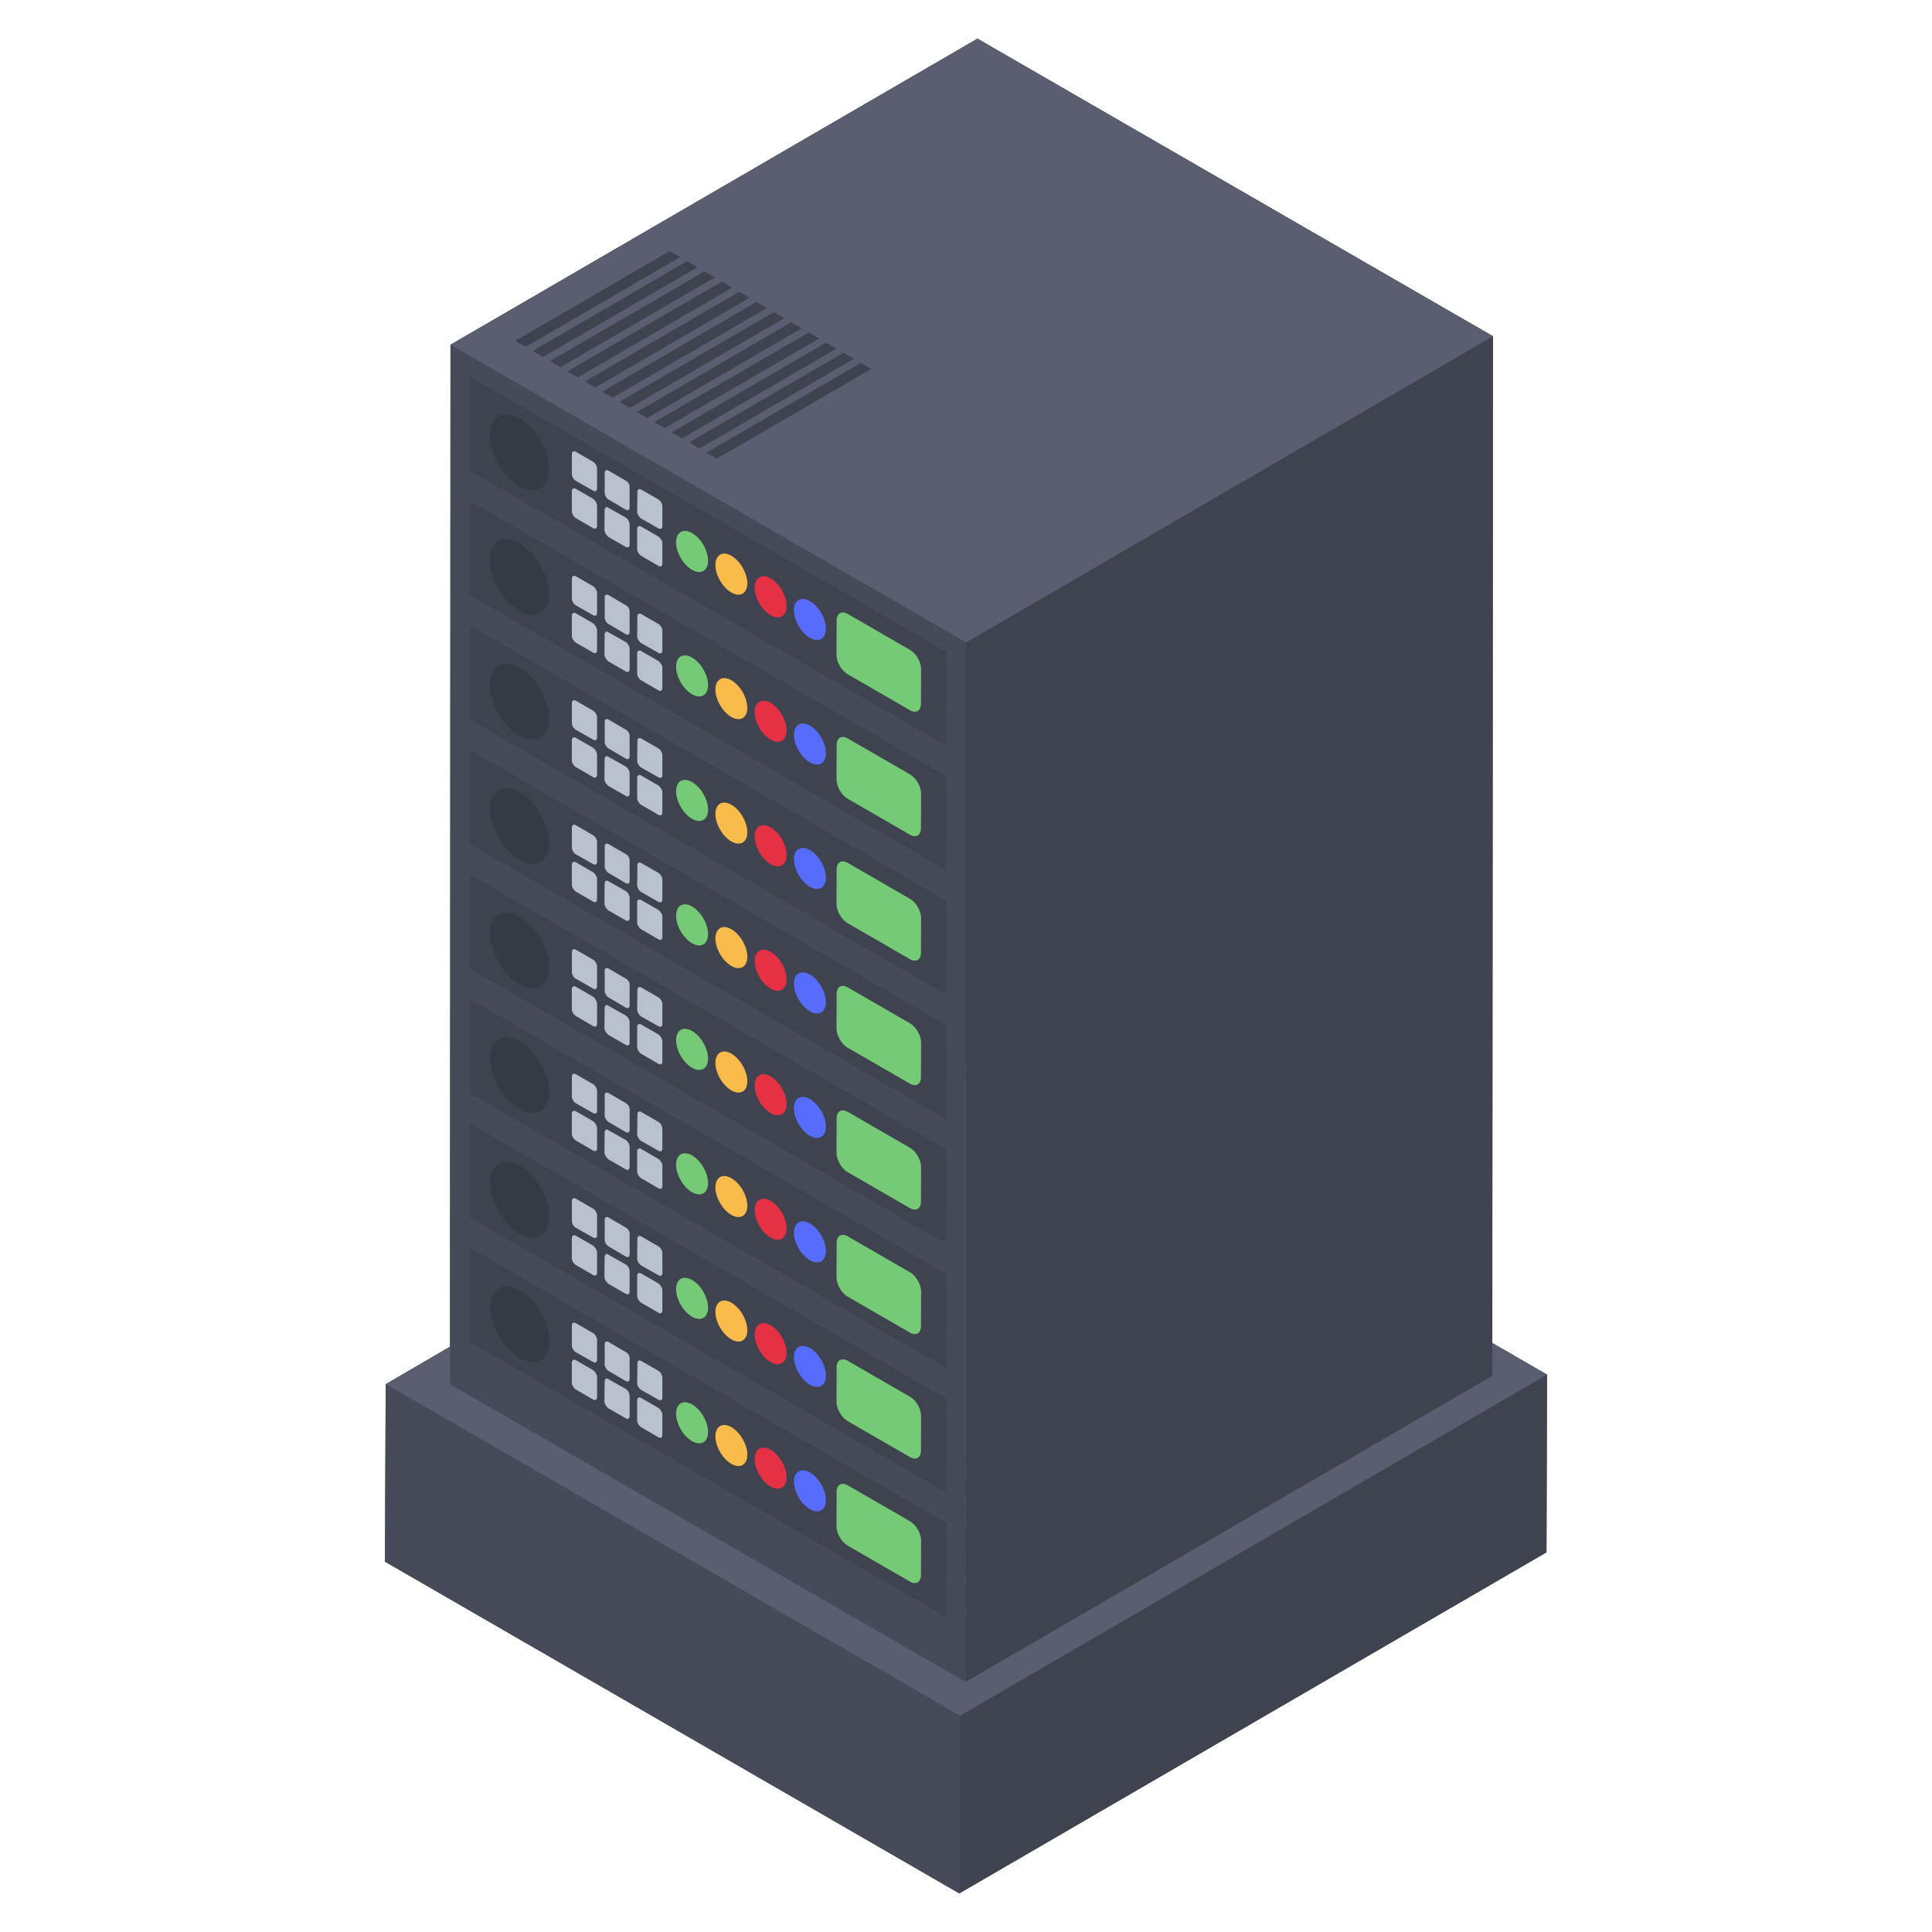 <svg id="Layer_1" enable-background="new 0 0 50 50" height="512" viewBox="0 0 50 50" width="512" xmlns="http://www.w3.org/2000/svg"><g><g><g><g><g><g enable-background="new"><g><path d="m40.033 35.573-.01 4.601-15.198 8.827-14.861-8.586.019-4.591 1.665-.972.01-25.93 13.639-7.921 13.34 7.7-.019 26.055z" fill="#65aa65"/></g></g></g></g></g><g><g><g><g><g enable-background="new"><g><path d="m40.033 35.573-.01 4.601-15.198 8.827-14.861-8.586.019-4.591 1.665-.972.01-25.93 13.639-7.921 13.34 7.7-.019 26.055z" fill="#3f434f"/></g></g></g></g></g><g><g><g><g><g enable-background="new"><g><path d="m24.845 44.404 15.191-8.828-.015 4.594-15.191 8.828z" fill="#3f434f"/></g><g><path d="m9.981 35.821 15.191-8.828 14.864 8.583-15.191 8.828z" fill="#5b5e71"/></g><g><path d="m24.845 44.404-.015 4.594-14.864-8.583.015-4.594z" fill="#474b59"/></g></g></g><g><g enable-background="new"><g><path d="m25.001 16.627 13.633-7.923-.013 26.902-13.633 7.923z" fill="#3f434f"/></g><g><path d="m11.661 8.925 13.633-7.923 13.34 7.703-13.633 7.923z" fill="#5b5e71"/></g><g><path d="m25.001 16.627-.013 26.902-13.34-7.703.013-26.902z" fill="#474b59"/></g></g></g><g><g><g enable-background="new"><g><path d="m24.494 16.865-.012 2.431-12.327-7.118.012-2.431z" fill="#3f434f"/></g></g></g><g><ellipse cx="13.43" cy="11.711" fill="#363a44" rx=".623" ry="1.076" transform="matrix(.865 -.503 .503 .865 -4.066 8.335)"/></g><g><g fill="#bac1ce"><path d="m15.352 11.952c.056.034.1.112.1.173v.518c0 .061-.045.089-.1.056l-.452-.256c-.056-.033-.1-.112-.1-.173v-.519c0-.061.045-.089.1-.061z"/><path d="m15.441 13.034c.006.022.011.039.011.056v.519c0 .067-.045.089-.1.061l-.452-.262c-.017-.011-.033-.028-.045-.045-.011-.011-.022-.022-.028-.039-.011-.017-.017-.033-.022-.05-.006-.017-.006-.028-.006-.039v-.53c0-.017 0-.028.017-.039.006-.028.045-.039.084-.017l.452.262c.017.011.028.022.039.039.022.022.039.056.05.084z"/><path d="m16.2 12.443c.056.028.1.106.095.167v.519c0 .067-.045.095-.1.061l-.446-.262c-.056-.033-.1-.111-.1-.173v-.519c0-.061.045-.089.1-.056z"/><path d="m17.136 14.01c0 .022.006.039.006.056v.519c0 .067-.045.095-.1.061l-.452-.262c-.022-.011-.05-.045-.067-.072-.022-.033-.033-.073-.033-.1v-.524c0-.067.045-.089.1-.062l.452.262c.017.011.033.022.039.039.022.022.039.056.056.084z"/><path d="m16.266 13.474c.017.033.033.072.028.106v.518c0 .062-.045.089-.1.056l-.446-.256c-.017-.011-.033-.028-.045-.045-.022-.022-.039-.05-.05-.084-.006-.022-.011-.039-.011-.056l.006-.507v-.011c0-.017 0-.028.017-.039 0-.033.033-.045.078-.017l.006.005.446.251c.028.017.05.045.072.078z"/><path d="m17.142 13.101v.518c0 .061-.045.089-.1.056l-.452-.256c-.05-.033-.1-.112-.1-.173l.006-.519c0-.061.045-.089.1-.056l.446.256c.056.034.1.112.1.173z"/></g></g><g><g><path d="m17.912 13.797c.229.132.413.451.413.715-.001.261-.186.367-.415.235-.229-.132-.413-.451-.413-.713.001-.263.186-.369.415-.237z" fill="#75ca75"/></g><g><path d="m18.928 14.383c.229.132.413.451.413.715-.001.261-.186.367-.415.235-.227-.131-.412-.45-.411-.712.001-.263.186-.369.414-.238z" fill="#f9bb4a"/></g><g><path d="m19.946 14.971c.227.131.412.45.411.714-.001.261-.186.367-.414.236-.229-.132-.413-.451-.413-.713.001-.263.186-.369.415-.237z" fill="#e63044"/></g><g><path d="m20.962 15.557c.229.132.413.451.413.715-.001.261-.186.367-.415.235s-.413-.451-.413-.713c.001-.263.186-.369.415-.237z" fill="#576cfb"/></g></g><g><path d="m23.554 16.821c.156.09.285.313.284.496l-.003.896c-.001.183-.13.257-.286.167l-1.612-.931c-.159-.092-.288-.315-.288-.498l.003-.896c.001-.183.13-.257.29-.165z" fill="#75ca75"/></g></g><g><g><g enable-background="new"><g><path d="m24.494 20.087-.012 2.431-12.327-7.118.012-2.431z" fill="#3f434f"/></g></g></g><g><ellipse cx="13.43" cy="14.932" fill="#363a44" rx=".623" ry="1.076" transform="matrix(.865 -.503 .503 .865 -5.685 8.771)"/></g><g><g fill="#bac1ce"><path d="m15.352 15.174c.056.034.1.112.1.173v.518c0 .061-.045.089-.1.056l-.452-.256c-.056-.033-.1-.112-.1-.173v-.519c0-.061.045-.089.1-.061z"/><path d="m15.441 16.256c.006.022.011.039.011.056v.519c0 .067-.045.089-.1.061l-.452-.262c-.017-.011-.033-.028-.045-.045-.011-.011-.022-.022-.028-.039-.011-.017-.017-.033-.022-.05-.006-.017-.006-.028-.006-.039v-.53c0-.017 0-.028.017-.039.006-.028.045-.039.084-.017l.452.262c.017.011.028.022.039.039.022.022.039.056.05.084z"/><path d="m16.2 15.665c.056.028.1.106.095.167v.519c0 .067-.045.095-.1.061l-.446-.262c-.056-.033-.1-.111-.1-.173v-.519c0-.061.045-.089.1-.056z"/><path d="m17.136 17.231c0 .022.006.039.006.056v.519c0 .067-.045.095-.1.061l-.452-.262c-.022-.011-.05-.045-.067-.072-.022-.033-.033-.073-.033-.1v-.524c0-.067.045-.089.1-.062l.452.262c.017.011.033.022.039.039.022.022.039.056.056.084z"/><path d="m16.266 16.696c.017.033.033.072.028.106v.518c0 .062-.045.089-.1.056l-.446-.256c-.017-.011-.033-.028-.045-.045-.022-.022-.039-.05-.05-.084-.006-.022-.011-.039-.011-.056l.006-.507v-.011c0-.017 0-.028.017-.039 0-.033.033-.045.078-.017l.006.005.446.251c.028.017.05.045.072.078z"/><path d="m17.142 16.323v.518c0 .061-.045.089-.1.056l-.452-.256c-.05-.033-.1-.112-.1-.173l.006-.519c0-.061.045-.089.1-.056l.446.256c.056.034.1.112.1.173z"/></g></g><g><g><path d="m17.912 17.018c.229.132.413.451.413.715-.001.261-.186.367-.415.235-.229-.132-.413-.451-.413-.713.001-.263.186-.369.415-.237z" fill="#75ca75"/></g><g><path d="m18.928 17.605c.229.132.413.451.413.715-.001.261-.186.367-.415.235-.227-.131-.412-.45-.411-.712.001-.263.186-.369.414-.238z" fill="#f9bb4a"/></g><g><path d="m19.946 18.192c.227.131.412.45.411.714-.001.261-.186.367-.414.236-.229-.132-.413-.451-.413-.713.001-.263.186-.369.415-.237z" fill="#e63044"/></g><g><path d="m20.962 18.779c.229.132.413.451.413.715-.001.261-.186.367-.415.235s-.413-.451-.413-.713c.001-.263.186-.369.415-.237z" fill="#576cfb"/></g></g><g><path d="m23.554 20.043c.156.09.285.313.284.496l-.003.896c-.001.183-.13.257-.286.167l-1.612-.931c-.159-.092-.288-.315-.288-.498l.003-.896c.001-.183.13-.257.29-.165z" fill="#75ca75"/></g></g><g><g><g enable-background="new"><g><path d="m24.494 23.308-.012 2.431-12.327-7.118.012-2.431z" fill="#3f434f"/></g></g></g><g><ellipse cx="13.43" cy="18.154" fill="#363a44" rx=".623" ry="1.076" transform="matrix(.865 -.503 .503 .865 -7.304 9.207)"/></g><g><g fill="#bac1ce"><path d="m15.352 18.395c.056.034.1.112.1.173v.518c0 .061-.045.089-.1.056l-.452-.256c-.056-.033-.1-.112-.1-.173v-.519c0-.061.045-.089.1-.061z"/><path d="m15.441 19.477c.006.022.011.039.011.056v.519c0 .067-.045.089-.1.061l-.452-.262c-.017-.011-.033-.028-.045-.045-.011-.011-.022-.022-.028-.039-.011-.017-.017-.033-.022-.05-.006-.017-.006-.028-.006-.039v-.53c0-.017 0-.028.017-.039.006-.028.045-.039.084-.017l.452.262c.017.011.028.022.039.039.022.022.039.056.05.084z"/><path d="m16.2 18.886c.056.028.1.106.095.167v.519c0 .067-.045.095-.1.061l-.446-.262c-.056-.033-.1-.111-.1-.173v-.519c0-.061.045-.089.1-.056z"/><path d="m17.136 20.453c0 .022.006.039.006.056v.519c0 .067-.045.095-.1.061l-.452-.262c-.022-.011-.05-.045-.067-.072-.022-.033-.033-.073-.033-.1v-.524c0-.067.045-.089.1-.062l.452.262c.017.011.033.022.039.039.022.022.039.056.056.084z"/><path d="m16.266 19.918c.017.033.033.072.028.106v.518c0 .062-.045.089-.1.056l-.446-.256c-.017-.011-.033-.028-.045-.045-.022-.022-.039-.05-.05-.084-.006-.022-.011-.039-.011-.056l.006-.507v-.011c0-.017 0-.028.017-.039 0-.033.033-.045.078-.017l.006.005.446.251c.028.017.05.045.072.078z"/><path d="m17.142 19.544v.518c0 .061-.045.089-.1.056l-.452-.256c-.05-.033-.1-.112-.1-.173l.006-.519c0-.061.045-.089.1-.056l.446.256c.056.034.1.112.1.173z"/></g></g><g><g><path d="m17.912 20.24c.229.132.413.451.413.715-.001.261-.186.367-.415.235-.229-.132-.413-.451-.413-.713.001-.263.186-.369.415-.237z" fill="#75ca75"/></g><g><path d="m18.928 20.826c.229.132.413.451.413.715-.001.261-.186.367-.415.235-.227-.131-.412-.45-.411-.712.001-.263.186-.369.414-.238z" fill="#f9bb4a"/></g><g><path d="m19.946 21.414c.227.131.412.45.411.714-.001.261-.186.367-.414.236-.229-.132-.413-.451-.413-.713.001-.263.186-.369.415-.237z" fill="#e63044"/></g><g><path d="m20.962 22c.229.132.413.451.413.715-.001.261-.186.367-.415.235s-.413-.451-.413-.713c.001-.263.186-.369.415-.237z" fill="#576cfb"/></g></g><g><path d="m23.554 23.264c.156.09.285.313.284.496l-.003.896c-.001.183-.13.257-.286.167l-1.612-.931c-.159-.092-.288-.315-.288-.498l.003-.896c.001-.183.13-.257.29-.165z" fill="#75ca75"/></g></g><g><g><g enable-background="new"><g><path d="m24.494 26.53-.012 2.431-12.327-7.118.012-2.431z" fill="#3f434f"/></g></g></g><g><ellipse cx="13.43" cy="21.375" fill="#363a44" rx=".623" ry="1.076" transform="matrix(.865 -.503 .503 .865 -8.922 9.644)"/></g><g><g fill="#bac1ce"><path d="m15.352 21.617c.056.034.1.112.1.173v.518c0 .061-.045.089-.1.056l-.452-.256c-.056-.033-.1-.112-.1-.173v-.519c0-.061.045-.089.1-.061z"/><path d="m15.441 22.699c.006.022.011.039.011.056v.519c0 .067-.045.089-.1.061l-.452-.262c-.017-.011-.033-.028-.045-.045-.011-.011-.022-.022-.028-.039-.011-.017-.017-.033-.022-.05-.006-.017-.006-.028-.006-.039v-.53c0-.017 0-.028.017-.039.006-.028.045-.039.084-.017l.452.262c.017.011.028.022.039.039.022.022.039.056.05.084z"/><path d="m16.2 22.108c.056.028.1.106.095.167v.519c0 .067-.045.095-.1.061l-.446-.262c-.056-.033-.1-.111-.1-.173v-.519c0-.061.045-.089.1-.056z"/><path d="m17.136 23.674c0 .022.006.039.006.056v.519c0 .067-.045.095-.1.061l-.452-.262c-.022-.011-.05-.045-.067-.072-.022-.033-.033-.073-.033-.1v-.524c0-.067.045-.089.1-.062l.452.262c.017.011.033.022.039.039.022.022.039.056.056.084z"/><path d="m16.266 23.139c.017.033.033.072.028.106v.518c0 .062-.045.089-.1.056l-.446-.256c-.017-.011-.033-.028-.045-.045-.022-.022-.039-.05-.05-.084-.006-.022-.011-.039-.011-.056l.006-.507v-.011c0-.017 0-.028.017-.039 0-.033.033-.045.078-.017l.006.005.446.251c.028.017.05.045.072.078z"/><path d="m17.142 22.766v.518c0 .061-.045.089-.1.056l-.452-.256c-.05-.033-.1-.112-.1-.173l.006-.519c0-.061.045-.089.1-.056l.446.256c.056.034.1.112.1.173z"/></g></g><g><g><path d="m17.912 23.461c.229.132.413.451.413.715-.001.261-.186.367-.415.235-.229-.132-.413-.451-.413-.713.001-.263.186-.369.415-.237z" fill="#75ca75"/></g><g><path d="m18.928 24.048c.229.132.413.451.413.715-.001.261-.186.367-.415.235-.227-.131-.412-.45-.411-.712.001-.263.186-.369.414-.238z" fill="#f9bb4a"/></g><g><path d="m19.946 24.635c.227.131.412.45.411.714-.001.261-.186.367-.414.236-.229-.132-.413-.451-.413-.713.001-.263.186-.369.415-.237z" fill="#e63044"/></g><g><path d="m20.962 25.222c.229.132.413.451.413.715-.001.261-.186.367-.415.235s-.413-.451-.413-.713c.001-.263.186-.369.415-.237z" fill="#576cfb"/></g></g><g><path d="m23.554 26.486c.156.09.285.313.284.496l-.003.896c-.001.183-.13.257-.286.167l-1.612-.931c-.159-.092-.288-.315-.288-.498l.003-.896c.001-.183.13-.257.29-.165z" fill="#75ca75"/></g></g><g><g><g enable-background="new"><g><path d="m24.494 29.751-.012 2.431-12.327-7.118.012-2.431z" fill="#3f434f"/></g></g></g><g><ellipse cx="13.43" cy="24.597" fill="#363a44" rx=".623" ry="1.076" transform="matrix(.865 -.503 .503 .865 -10.541 10.08)"/></g><g><g fill="#bac1ce"><path d="m15.352 24.838c.056.034.1.112.1.173v.518c0 .061-.045.089-.1.056l-.452-.256c-.056-.033-.1-.112-.1-.173v-.519c0-.061.045-.089.1-.061z"/><path d="m15.441 25.92c.006.022.011.039.011.056v.519c0 .067-.045.089-.1.061l-.452-.262c-.017-.011-.033-.028-.045-.045-.011-.011-.022-.022-.028-.039-.011-.017-.017-.033-.022-.05-.006-.017-.006-.028-.006-.039v-.53c0-.017 0-.028.017-.039.006-.028.045-.039.084-.017l.452.262c.017.011.028.022.039.039.022.022.039.056.05.084z"/><path d="m16.2 25.329c.056.028.1.106.095.167v.519c0 .067-.045.095-.1.061l-.446-.262c-.056-.033-.1-.111-.1-.173v-.519c0-.061.045-.089.1-.056z"/><path d="m17.136 26.896c0 .022.006.039.006.056v.519c0 .067-.045.095-.1.061l-.452-.262c-.022-.011-.05-.045-.067-.072-.022-.033-.033-.073-.033-.1v-.524c0-.067.045-.089.1-.062l.452.262c.017.011.033.022.039.039.022.022.039.056.056.084z"/><path d="m16.266 26.361c.017.033.033.072.028.106v.518c0 .062-.045.089-.1.056l-.446-.256c-.017-.011-.033-.028-.045-.045-.022-.022-.039-.05-.05-.084-.006-.022-.011-.039-.011-.056l.006-.507v-.011c0-.017 0-.028.017-.039 0-.033.033-.045.078-.017l.006.005.446.251c.028.017.05.045.072.078z"/><path d="m17.142 25.987v.518c0 .061-.045.089-.1.056l-.452-.256c-.05-.033-.1-.112-.1-.173l.006-.519c0-.061.045-.089.1-.056l.446.256c.056.034.1.112.1.173z"/></g></g><g><g><path d="m17.912 26.683c.229.132.413.451.413.715-.001.261-.186.367-.415.235-.229-.132-.413-.451-.413-.713.001-.263.186-.369.415-.237z" fill="#75ca75"/></g><g><path d="m18.928 27.269c.229.132.413.451.413.715-.001.261-.186.367-.415.235-.227-.131-.412-.45-.411-.712.001-.263.186-.369.414-.238z" fill="#f9bb4a"/></g><g><path d="m19.946 27.857c.227.131.412.45.411.714-.001.261-.186.367-.414.236-.229-.132-.413-.451-.413-.713.001-.263.186-.369.415-.237z" fill="#e63044"/></g><g><path d="m20.962 28.444c.229.132.413.451.413.715-.001.261-.186.367-.415.235s-.413-.451-.413-.713c.001-.263.186-.369.415-.237z" fill="#576cfb"/></g></g><g><path d="m23.554 29.707c.156.09.285.313.284.496l-.003.896c-.001.183-.13.257-.286.167l-1.612-.931c-.159-.092-.288-.315-.288-.498l.003-.896c.001-.183.13-.257.29-.165z" fill="#75ca75"/></g></g><g><g><g enable-background="new"><g><path d="m24.494 32.973-.012 2.431-12.327-7.118.012-2.431z" fill="#3f434f"/></g></g></g><g><ellipse cx="13.43" cy="27.818" fill="#363a44" rx=".623" ry="1.076" transform="matrix(.865 -.503 .503 .865 -12.16 10.516)"/></g><g><g fill="#bac1ce"><path d="m15.352 28.06c.056.034.1.112.1.173v.518c0 .061-.045.089-.1.056l-.452-.256c-.056-.033-.1-.112-.1-.173v-.519c0-.061.045-.089.1-.061z"/><path d="m15.441 29.142c.006.022.011.039.011.056v.519c0 .067-.045.089-.1.061l-.452-.262c-.017-.011-.033-.028-.045-.045-.011-.011-.022-.022-.028-.039-.011-.017-.017-.033-.022-.05-.006-.017-.006-.028-.006-.039v-.53c0-.017 0-.028.017-.039.006-.028.045-.039.084-.017l.452.262c.017.011.028.022.039.039.022.022.039.056.05.084z"/><path d="m16.2 28.551c.056.028.1.106.095.167v.519c0 .067-.045.095-.1.061l-.446-.262c-.056-.033-.1-.111-.1-.173v-.519c0-.061.045-.089.1-.056z"/><path d="m17.136 30.117c0 .022.006.039.006.056v.519c0 .067-.045.095-.1.061l-.452-.262c-.022-.011-.05-.045-.067-.072-.022-.033-.033-.073-.033-.1v-.524c0-.067.045-.089.1-.062l.452.262c.017.011.033.022.039.039.022.022.039.056.056.084z"/><path d="m16.266 29.582c.017.033.033.072.028.106v.518c0 .062-.045.089-.1.056l-.446-.256c-.017-.011-.033-.028-.045-.045-.022-.022-.039-.05-.05-.084-.006-.022-.011-.039-.011-.056l.006-.507v-.011c0-.017 0-.028.017-.039 0-.033.033-.045.078-.017l.006.005.446.251c.028.017.05.045.072.078z"/><path d="m17.142 29.209v.518c0 .061-.045.089-.1.056l-.452-.256c-.05-.033-.1-.112-.1-.173l.006-.519c0-.061.045-.089.1-.056l.446.256c.056.034.1.112.1.173z"/></g></g><g><g><path d="m17.912 29.904c.229.132.413.451.413.715-.001.261-.186.367-.415.235-.229-.132-.413-.451-.413-.713.001-.263.186-.369.415-.237z" fill="#75ca75"/></g><g><path d="m18.928 30.491c.229.132.413.451.413.715-.001.261-.186.367-.415.235-.227-.131-.412-.45-.411-.712.001-.263.186-.369.414-.238z" fill="#f9bb4a"/></g><g><path d="m19.946 31.079c.227.131.412.45.411.714-.001.261-.186.367-.414.236-.229-.132-.413-.451-.413-.713.001-.263.186-.369.415-.237z" fill="#e63044"/></g><g><path d="m20.962 31.665c.229.132.413.451.413.715-.001.261-.186.367-.415.235s-.413-.451-.413-.713c.001-.263.186-.369.415-.237z" fill="#576cfb"/></g></g><g><path d="m23.554 32.929c.156.09.285.313.284.496l-.003.896c-.001.183-.13.257-.286.167l-1.612-.931c-.159-.092-.288-.315-.288-.498l.003-.896c.001-.183.13-.257.29-.165z" fill="#75ca75"/></g></g><g><g><g enable-background="new"><g><path d="m24.494 36.194-.012 2.431-12.327-7.118.012-2.431z" fill="#3f434f"/></g></g></g><g><ellipse cx="13.43" cy="31.04" fill="#363a44" rx=".623" ry="1.076" transform="matrix(.865 -.503 .503 .865 -13.779 10.952)"/></g><g><g fill="#bac1ce"><path d="m15.352 31.282c.056.034.1.112.1.173v.518c0 .061-.045.089-.1.056l-.452-.256c-.056-.033-.1-.112-.1-.173v-.519c0-.061.045-.089.1-.061z"/><path d="m15.441 32.363c.006.022.011.039.011.056v.519c0 .067-.045.089-.1.061l-.452-.262c-.017-.011-.033-.028-.045-.045-.011-.011-.022-.022-.028-.039-.011-.017-.017-.033-.022-.05-.006-.017-.006-.028-.006-.039v-.53c0-.017 0-.028.017-.039.006-.028.045-.039.084-.017l.452.262c.017.011.028.022.039.039.022.022.039.056.05.084z"/><path d="m16.2 31.772c.056.028.1.106.095.167v.519c0 .067-.045.095-.1.061l-.446-.262c-.056-.033-.1-.111-.1-.173v-.519c0-.061.045-.089.1-.056z"/><path d="m17.136 33.339c0 .022.006.039.006.056v.519c0 .067-.045.095-.1.061l-.452-.262c-.022-.011-.05-.045-.067-.072-.022-.033-.033-.073-.033-.1v-.524c0-.067.045-.089.1-.062l.452.262c.017.011.033.022.039.039.022.022.039.056.056.084z"/><path d="m16.266 32.804c.017.033.033.072.028.106v.518c0 .062-.045.089-.1.056l-.446-.256c-.017-.011-.033-.028-.045-.045-.022-.022-.039-.05-.05-.084-.006-.022-.011-.039-.011-.056l.006-.507v-.011c0-.017 0-.028.017-.039 0-.033.033-.045.078-.017l.006.005.446.251c.028.017.05.045.072.078z"/><path d="m17.142 32.43v.518c0 .061-.045.089-.1.056l-.452-.256c-.05-.033-.1-.112-.1-.173l.006-.519c0-.061.045-.089.1-.056l.446.256c.056.034.1.112.1.173z"/></g></g><g><g><path d="m17.912 33.126c.229.132.413.451.413.715-.001.261-.186.367-.415.235-.229-.132-.413-.451-.413-.713.001-.263.186-.369.415-.237z" fill="#75ca75"/></g><g><path d="m18.928 33.713c.229.132.413.451.413.715-.001.261-.186.367-.415.235-.227-.131-.412-.45-.411-.712.001-.263.186-.369.414-.238z" fill="#f9bb4a"/></g><g><path d="m19.946 34.3c.227.131.412.45.411.714-.001.261-.186.367-.414.236-.229-.132-.413-.451-.413-.713.001-.263.186-.369.415-.237z" fill="#e63044"/></g><g><path d="m20.962 34.887c.229.132.413.451.413.715-.001.261-.186.367-.415.235s-.413-.451-.413-.713c.001-.263.186-.369.415-.237z" fill="#576cfb"/></g></g><g><path d="m23.554 36.15c.156.09.285.313.284.496l-.003.896c-.001.183-.13.257-.286.167l-1.612-.931c-.159-.092-.288-.315-.288-.498l.003-.896c.001-.183.13-.257.29-.165z" fill="#75ca75"/></g></g><g><g><g enable-background="new"><g><path d="m24.494 39.416-.012 2.431-12.327-7.118.012-2.431z" fill="#3f434f"/></g></g></g><g><ellipse cx="13.43" cy="34.262" fill="#363a44" rx=".623" ry="1.076" transform="matrix(.865 -.503 .503 .865 -15.398 11.389)"/></g><g><g fill="#bac1ce"><path d="m15.352 34.503c.056.034.1.112.1.173v.518c0 .061-.045.089-.1.056l-.452-.256c-.056-.033-.1-.112-.1-.173v-.519c0-.061.045-.089.1-.061z"/><path d="m15.441 35.585c.006.022.011.039.011.056v.519c0 .067-.045.089-.1.061l-.452-.262c-.017-.011-.033-.028-.045-.045-.011-.011-.022-.022-.028-.039-.011-.017-.017-.033-.022-.05-.006-.017-.006-.028-.006-.039v-.53c0-.017 0-.028.017-.039.006-.028.045-.039.084-.017l.452.262c.017.011.028.022.039.039.022.022.039.056.05.084z"/><path d="m16.2 34.994c.056.028.1.106.095.167v.519c0 .067-.045.095-.1.061l-.446-.262c-.056-.033-.1-.111-.1-.173v-.519c0-.061.045-.089.1-.056z"/><path d="m17.136 36.561c0 .022.006.039.006.056v.519c0 .067-.045.095-.1.061l-.452-.262c-.022-.011-.05-.045-.067-.072-.022-.033-.033-.073-.033-.1v-.524c0-.067.045-.089.1-.062l.452.262c.017.011.033.022.039.039.022.022.039.056.056.084z"/><path d="m16.266 36.025c.017.033.033.072.028.106v.518c0 .062-.045.089-.1.056l-.446-.256c-.017-.011-.033-.028-.045-.045-.022-.022-.039-.05-.05-.084-.006-.022-.011-.039-.011-.056l.006-.507v-.011c0-.017 0-.028.017-.039 0-.033.033-.045.078-.017l.006.005.446.251c.028.017.05.045.072.078z"/><path d="m17.142 35.652v.518c0 .061-.045.089-.1.056l-.452-.256c-.05-.033-.1-.112-.1-.173l.006-.519c0-.061.045-.089.1-.056l.446.256c.056.034.1.112.1.173z"/></g></g><g><g><path d="m17.912 36.347c.229.132.413.451.413.715-.001.261-.186.367-.415.235-.229-.132-.413-.451-.413-.713.001-.263.186-.369.415-.237z" fill="#75ca75"/></g><g><path d="m18.928 36.934c.229.132.413.451.413.715-.001.261-.186.367-.415.235-.227-.131-.412-.45-.411-.712.001-.263.186-.369.414-.238z" fill="#f9bb4a"/></g><g><path d="m19.946 37.522c.227.131.412.45.411.714-.001.261-.186.367-.414.236-.229-.132-.413-.451-.413-.713.001-.263.186-.369.415-.237z" fill="#e63044"/></g><g><path d="m20.962 38.108c.229.132.413.451.413.715-.001.261-.186.367-.415.235s-.413-.451-.413-.713c.001-.263.186-.369.415-.237z" fill="#576cfb"/></g></g><g><path d="m23.554 39.372c.156.09.285.313.284.496l-.003.896c-.001.183-.13.257-.286.167l-1.612-.931c-.159-.092-.288-.315-.288-.498l.003-.896c.001-.183.13-.257.29-.165z" fill="#75ca75"/></g></g></g></g><g><g><g enable-background="new"><g fill="#3f434f"><path d="m17.594 6.654-3.989 2.318-.264-.152 3.989-2.318z"/><path d="m17.594 6.654-3.989 2.318-.264-.152 3.989-2.318z"/></g></g></g><g><g enable-background="new"><g fill="#3f434f"><path d="m18.044 6.917-3.989 2.318-.264-.152 3.989-2.318z"/><path d="m18.044 6.917-3.989 2.318-.264-.152 3.989-2.318z"/></g></g></g><g><g enable-background="new"><g fill="#3f434f"><path d="m18.494 7.18-3.989 2.318-.264-.152 3.989-2.318z"/><path d="m18.494 7.18-3.989 2.318-.264-.152 3.989-2.318z"/></g></g></g><g><g enable-background="new"><g fill="#3f434f"><path d="m18.943 7.444-3.989 2.318-.264-.152 3.989-2.318z"/><path d="m18.943 7.444-3.989 2.318-.264-.152 3.989-2.318z"/></g></g></g><g><g enable-background="new"><g fill="#3f434f"><path d="m19.393 7.707-3.989 2.318-.264-.152 3.989-2.318z"/><path d="m19.393 7.707-3.989 2.318-.264-.152 3.989-2.318z"/></g></g></g><g><g enable-background="new"><g fill="#3f434f"><path d="m19.843 7.97-3.989 2.318-.264-.152 3.989-2.318z"/><path d="m19.843 7.97-3.989 2.318-.264-.152 3.989-2.318z"/></g></g></g><g><g enable-background="new"><g fill="#3f434f"><path d="m20.292 8.233-3.989 2.318-.264-.152 3.989-2.318z"/><path d="m20.292 8.233-3.989 2.318-.264-.152 3.989-2.318z"/></g></g></g><g><g enable-background="new"><g fill="#3f434f"><path d="m20.742 8.496-3.989 2.318-.264-.152 3.989-2.318z"/><path d="m20.742 8.496-3.989 2.318-.264-.152 3.989-2.318z"/></g></g></g><g><g enable-background="new"><g fill="#3f434f"><path d="m21.192 8.76-3.989 2.318-.264-.152 3.989-2.318z"/><path d="m21.192 8.76-3.989 2.318-.264-.152 3.989-2.318z"/></g></g></g><g><g enable-background="new"><g fill="#3f434f"><path d="m21.641 9.023-3.989 2.318-.264-.152 3.989-2.318z"/><path d="m21.641 9.023-3.989 2.318-.264-.152 3.989-2.318z"/></g></g></g><g><g enable-background="new"><g fill="#3f434f"><path d="m22.091 9.286-3.989 2.318-.264-.152 3.989-2.318z"/><path d="m22.091 9.286-3.989 2.318-.264-.152 3.989-2.318z"/></g></g></g><g><g enable-background="new"><g fill="#3f434f"><path d="m22.541 9.549-3.989 2.318-.264-.152 3.989-2.318z"/><path d="m22.541 9.549-3.989 2.318-.264-.152 3.989-2.318z"/></g></g></g></g></g></g></g></g></svg>
